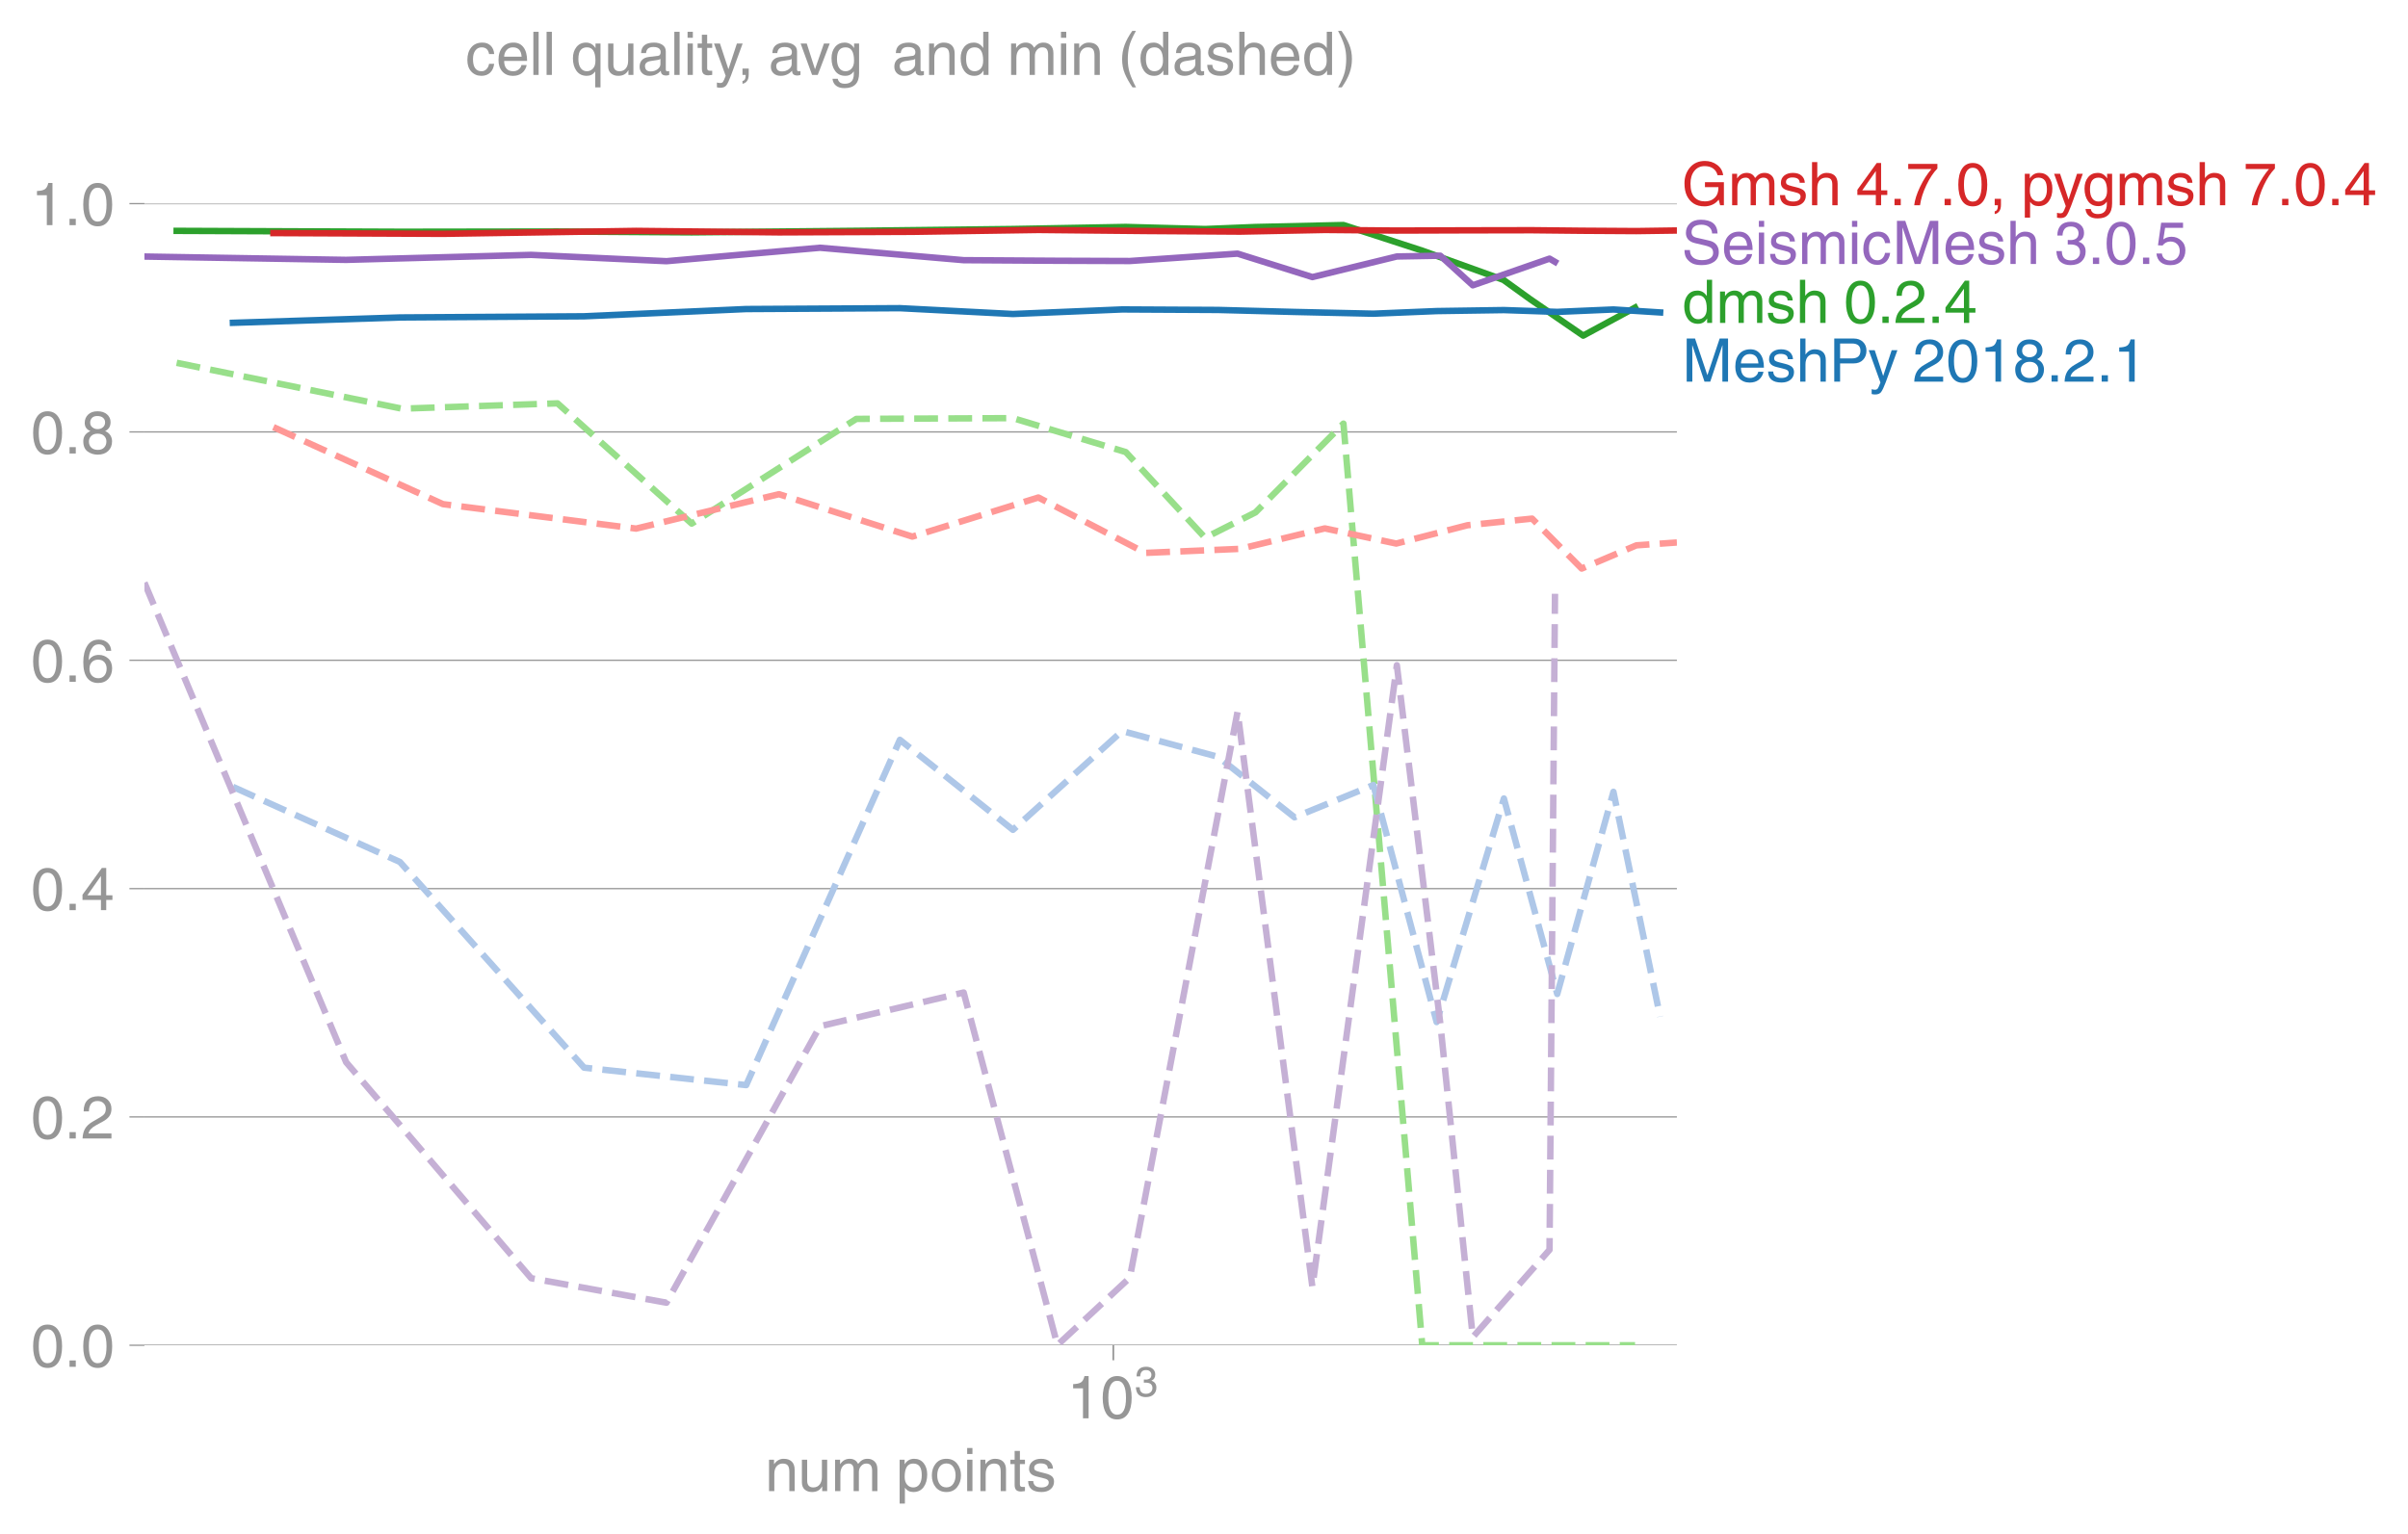 <?xml version="1.0" encoding="utf-8" standalone="no"?>
<!DOCTYPE svg PUBLIC "-//W3C//DTD SVG 1.1//EN"
  "http://www.w3.org/Graphics/SVG/1.1/DTD/svg11.dtd">
<!-- Created with matplotlib (https://matplotlib.org/) -->
<svg height="357.669pt" version="1.1" viewBox="0 0 561.156 357.669" width="561.156pt" xmlns="http://www.w3.org/2000/svg" xmlns:xlink="http://www.w3.org/1999/xlink">
 <defs>
  <style type="text/css">*{stroke-linecap:butt;stroke-linejoin:round;}</style>
 </defs>
 <g id="figure_1">
  <g id="patch_1">
   <path d="M 0 357.669 
L 561.156 357.669 
L 561.156 0 
L 0 0 
z
" style="fill:none;"/>
  </g>
  <g id="axes_1">
   <g id="patch_2">
    <path d="M 33.66 313.574 
L 390.78 313.574 
L 390.78 47.462 
L 33.66 47.462 
z
" style="fill:none;"/>
   </g>
   <g id="matplotlib.axis_1">
    <g id="xtick_1">
     <g id="line2d_1">
      <defs>
       <path d="M 0 0 
L 0 3.5 
" id="m889f71aabf" style="stroke:#969696;stroke-width:0.4;"/>
      </defs>
      <g>
       <use style="fill:#969696;stroke:#969696;stroke-width:0.4;" x="259.445" xlink:href="#m889f71aabf" y="313.574"/>
      </g>
     </g>
     <g id="text_1">
      <!-- $\mathdefault{10^{3}}$ -->
      <g style="fill:#969696;" transform="translate(248.665 330.623)scale(0.14 -0.14)">
       <defs>
        <path d="M 35.891 0 
L 26.516 0 
L 26.516 49.906 
L 10.109 49.906 
L 10.109 56.891 
Q 18.703 57.172 22.891 59.641 
Q 27.094 62.109 29 70.312 
L 35.891 70.312 
z
" id="HelveticaWorld-Regular-49"/>
        <path d="M 42.484 34.188 
Q 42.484 48.297 38.75 55.344 
Q 35.016 62.406 27.781 62.406 
Q 20.703 62.406 16.891 55.344 
Q 13.094 48.297 13.094 34.188 
Q 13.094 20.516 16.844 13.25 
Q 20.609 6 27.781 6 
Q 35.016 6 38.75 13 
Q 42.484 20.016 42.484 34.188 
z
M 51.906 34.188 
Q 51.906 16.891 45.656 7.484 
Q 39.406 -1.906 27.781 -1.906 
Q 15.719 -1.906 9.719 7.828 
Q 3.719 17.578 3.719 34.188 
Q 3.719 51.219 9.859 60.766 
Q 16.016 70.312 27.781 70.312 
Q 39.406 70.312 45.656 60.812 
Q 51.906 51.312 51.906 34.188 
z
" id="HelveticaWorld-Regular-48"/>
        <path d="M 22.406 39.984 
Q 24.609 39.797 27 39.797 
Q 33.203 39.797 36.781 42.656 
Q 40.375 45.516 40.375 51.312 
Q 40.375 56 37.031 59.203 
Q 33.688 62.406 27.391 62.406 
Q 20.406 62.406 17.156 58.297 
Q 13.922 54.203 13.719 47.312 
L 5.078 47.312 
Q 5.078 58.297 10.844 64.297 
Q 16.609 70.312 27.781 70.312 
Q 37.703 70.312 43.609 65.203 
Q 49.516 60.109 49.516 51.812 
Q 49.516 41.109 40.484 37.312 
L 40.484 37.109 
Q 52.203 33.109 52.203 20.703 
Q 52.203 10.797 45.609 4.438 
Q 39.016 -1.906 26.906 -1.906 
Q 17 -1.906 10.594 3.297 
Q 4.203 8.5 3.422 21.484 
L 12.5 21.484 
Q 12.703 13.375 16.5 9.688 
Q 20.312 6 27.484 6 
Q 34.422 6 38.625 9.859 
Q 42.828 13.719 42.828 19.578 
Q 42.828 25.984 38.812 29.25 
Q 34.812 32.516 26.422 32.516 
Q 24.422 32.516 22.406 32.422 
z
" id="HelveticaWorld-Regular-51"/>
       </defs>
       <use transform="translate(0 0.173)" xlink:href="#HelveticaWorld-Regular-49"/>
       <use transform="translate(55.615 0.173)" xlink:href="#HelveticaWorld-Regular-48"/>
       <use transform="translate(112.146 36.781)scale(0.7)" xlink:href="#HelveticaWorld-Regular-51"/>
      </g>
     </g>
    </g>
    <g id="xtick_2"/>
    <g id="xtick_3"/>
    <g id="xtick_4"/>
    <g id="xtick_5"/>
    <g id="xtick_6"/>
    <g id="xtick_7"/>
    <g id="xtick_8"/>
    <g id="xtick_9"/>
    <g id="xtick_10"/>
    <g id="text_2">
     <!-- num points -->
     <g style="fill:#969696;" transform="translate(178.293 347.571)scale(0.14 -0.14)">
      <defs>
       <path d="M 49.219 0 
L 40.375 0 
L 40.375 32.172 
Q 40.375 39.594 37.781 42.75 
Q 35.203 45.906 29.203 45.906 
Q 23.297 45.906 19.328 41.406 
Q 15.375 36.922 15.375 28.516 
L 15.375 0 
L 6.594 0 
L 6.594 52.297 
L 14.891 52.297 
L 14.891 44.922 
L 15.094 44.922 
Q 21.297 53.812 30.906 53.812 
Q 39.797 53.812 44.5 49.094 
Q 49.219 44.391 49.219 35.594 
z
" id="HelveticaWorld-Regular-110"/>
       <path d="M 6.109 52.297 
L 14.891 52.297 
L 14.891 17.578 
Q 14.891 11.812 17.5 8.953 
Q 20.125 6.109 25 6.109 
Q 31.781 6.109 35.594 10.906 
Q 39.406 15.719 39.406 23.484 
L 39.406 52.297 
L 48.188 52.297 
L 48.188 0 
L 39.891 0 
L 39.891 7.625 
L 39.703 7.812 
Q 34.719 -1.516 23.094 -1.516 
Q 15.578 -1.516 10.844 2.578 
Q 6.109 6.688 6.109 14.703 
z
" id="HelveticaWorld-Regular-117"/>
       <path d="M 6.594 52.297 
L 14.891 52.297 
L 14.891 44.922 
L 15.094 44.922 
Q 21 53.812 30.906 53.812 
Q 40.719 53.812 44.828 45.312 
Q 48.578 49.906 52.094 51.859 
Q 55.609 53.812 60.797 53.812 
Q 67.578 53.812 72.281 49.359 
Q 77 44.922 77 36.188 
L 77 0 
L 68.219 0 
L 68.219 33.797 
Q 68.219 39.891 65.922 42.891 
Q 63.625 45.906 58.5 45.906 
Q 53.328 45.906 49.75 41.703 
Q 46.188 37.5 46.188 31.891 
L 46.188 0 
L 37.406 0 
L 37.406 36.188 
Q 37.406 40.719 35.297 43.312 
Q 33.203 45.906 29.203 45.906 
Q 22.906 45.906 19.141 41.219 
Q 15.375 36.531 15.375 28.516 
L 15.375 0 
L 6.594 0 
z
" id="HelveticaWorld-Regular-109"/>
       <path id="HelveticaWorld-Regular-32"/>
       <path d="M 14.984 23.688 
Q 14.984 15.281 19.078 10.688 
Q 23.188 6.109 29.297 6.109 
Q 35.984 6.109 39.688 11.547 
Q 43.406 17 43.406 26.312 
Q 43.406 36.531 39.844 41.219 
Q 36.281 45.906 29.109 45.906 
Q 22.125 45.906 18.547 40.406 
Q 14.984 34.906 14.984 23.688 
z
M 6.594 52.297 
L 14.891 52.297 
L 14.891 44.922 
L 15.094 44.922 
Q 20.703 53.812 30.719 53.812 
Q 40.828 53.812 46.656 46.453 
Q 52.484 39.109 52.484 27.688 
Q 52.484 14.891 46.531 6.688 
Q 40.578 -1.516 29.5 -1.516 
Q 20.406 -1.516 15.578 5.516 
L 15.375 5.516 
L 15.375 -20.703 
L 6.594 -20.703 
z
" id="HelveticaWorld-Regular-112"/>
       <path d="M 12.703 26.219 
Q 12.703 17.484 16.656 11.844 
Q 20.609 6.203 27.875 6.203 
Q 35.406 6.203 39.312 12.109 
Q 43.219 18.016 43.219 26.219 
Q 43.219 34.516 39.312 40.297 
Q 35.406 46.094 27.875 46.094 
Q 20.906 46.094 16.797 40.641 
Q 12.703 35.203 12.703 26.219 
z
M 3.719 26.219 
Q 3.719 37.891 10.203 45.844 
Q 16.703 53.812 27.875 53.812 
Q 39.312 53.812 45.75 45.75 
Q 52.203 37.703 52.203 26.219 
Q 52.203 14.703 45.797 6.594 
Q 39.406 -1.516 27.875 -1.516 
Q 16.797 -1.516 10.25 6.344 
Q 3.719 14.203 3.719 26.219 
z
" id="HelveticaWorld-Regular-111"/>
       <path d="M 6.594 61.812 
L 6.594 71.781 
L 15.375 71.781 
L 15.375 61.812 
z
M 15.375 0 
L 6.594 0 
L 6.594 52.297 
L 15.375 52.297 
z
" id="HelveticaWorld-Regular-105"/>
       <path d="M 17.188 45.016 
L 17.188 10.984 
Q 17.188 8.984 18.281 7.938 
Q 19.391 6.891 22.219 6.891 
L 25.594 6.891 
L 25.594 0 
Q 20.797 -0.688 19 -0.688 
Q 13.484 -0.688 10.938 1.953 
Q 8.406 4.594 8.406 10.5 
L 8.406 45.016 
L 1.312 45.016 
L 1.312 52.297 
L 8.406 52.297 
L 8.406 66.891 
L 17.188 66.891 
L 17.188 52.297 
L 25.594 52.297 
L 25.594 45.016 
z
" id="HelveticaWorld-Regular-116"/>
       <path d="M 36.078 37.406 
Q 35.891 42.094 32.734 44.141 
Q 29.594 46.188 23.688 46.188 
Q 19.391 46.188 16.328 44.281 
Q 13.281 42.391 13.281 38.812 
Q 13.281 35.984 15.078 34.641 
Q 16.891 33.297 22.906 31.781 
L 31.594 29.594 
Q 39.5 27.594 42.891 24.484 
Q 46.297 21.391 46.297 15.828 
Q 46.297 8.109 40.656 3.297 
Q 35.016 -1.516 25.594 -1.516 
Q 14.594 -1.516 8.953 3.047 
Q 3.328 7.625 3.219 16.797 
L 11.719 16.797 
Q 11.922 11.375 15.312 8.734 
Q 18.703 6.109 25.484 6.109 
Q 31 6.109 34.25 8.297 
Q 37.5 10.5 37.5 14.406 
Q 37.5 17.188 35.391 18.844 
Q 33.297 20.516 27.094 21.922 
L 16.891 24.422 
Q 10.688 25.984 7.734 29.078 
Q 4.781 32.172 4.781 37.109 
Q 4.781 44.828 10.297 49.312 
Q 15.828 53.812 24.703 53.812 
Q 34.188 53.812 39.234 49.188 
Q 44.281 44.578 44.578 37.406 
z
" id="HelveticaWorld-Regular-115"/>
      </defs>
      <use xlink:href="#HelveticaWorld-Regular-110"/>
      <use x="55.176" xlink:href="#HelveticaWorld-Regular-117"/>
      <use x="109.961" xlink:href="#HelveticaWorld-Regular-109"/>
      <use x="192.969" xlink:href="#HelveticaWorld-Regular-32"/>
      <use x="217.383" xlink:href="#HelveticaWorld-Regular-112"/>
      <use x="273.877" xlink:href="#HelveticaWorld-Regular-111"/>
      <use x="329.785" xlink:href="#HelveticaWorld-Regular-105"/>
      <use x="351.807" xlink:href="#HelveticaWorld-Regular-110"/>
      <use x="406.982" xlink:href="#HelveticaWorld-Regular-116"/>
      <use x="434.668" xlink:href="#HelveticaWorld-Regular-115"/>
     </g>
    </g>
   </g>
   <g id="matplotlib.axis_2">
    <g id="ytick_1">
     <g id="line2d_2">
      <path clip-path="url(#p61734478bb)" d="M 33.66 313.574 
L 390.78 313.574 
" style="fill:none;stroke:#969696;stroke-linecap:square;stroke-width:0.3;"/>
     </g>
     <g id="line2d_3">
      <defs>
       <path d="M 0 0 
L -3.5 0 
" id="m010930cc94" style="stroke:#969696;stroke-width:0.3;"/>
      </defs>
      <g>
       <use style="fill:#969696;stroke:#969696;stroke-width:0.3;" x="33.66" xlink:href="#m010930cc94" y="313.574"/>
      </g>
     </g>
     <g id="text_3">
      <!-- 0.0 -->
      <g style="fill:#969696;" transform="translate(7.2 318.598)scale(0.14 -0.14)">
       <defs>
        <path d="M 19.094 0 
L 8.688 0 
L 8.688 10.594 
L 19.094 10.594 
z
" id="HelveticaWorld-Regular-46"/>
       </defs>
       <use xlink:href="#HelveticaWorld-Regular-48"/>
       <use x="55.615" xlink:href="#HelveticaWorld-Regular-46"/>
       <use x="83.398" xlink:href="#HelveticaWorld-Regular-48"/>
      </g>
     </g>
    </g>
    <g id="ytick_2">
     <g id="line2d_4">
      <path clip-path="url(#p61734478bb)" d="M 33.66 260.351 
L 390.78 260.351 
" style="fill:none;stroke:#969696;stroke-linecap:square;stroke-width:0.3;"/>
     </g>
     <g id="line2d_5">
      <g>
       <use style="fill:#969696;stroke:#969696;stroke-width:0.3;" x="33.66" xlink:href="#m010930cc94" y="260.351"/>
      </g>
     </g>
     <g id="text_4">
      <!-- 0.2 -->
      <g style="fill:#969696;" transform="translate(7.2 265.376)scale(0.14 -0.14)">
       <defs>
        <path d="M 4.391 45.125 
Q 4.391 57.516 10.781 63.906 
Q 17.188 70.312 28.719 70.312 
Q 38.375 70.312 44.531 64.453 
Q 50.688 58.594 50.688 49.312 
Q 50.688 42.094 47.141 37.125 
Q 43.609 32.172 36.719 28.422 
L 24.609 21.781 
Q 13.922 15.922 12.5 8.297 
L 50.688 8.297 
L 50.688 0 
L 2.594 0 
Q 2.984 9.906 6.891 16.5 
Q 10.797 23.094 19.094 27.875 
L 31.688 35.203 
Q 36.719 38.094 39.016 41.188 
Q 41.312 44.281 41.312 49.703 
Q 41.312 55.078 37.547 58.734 
Q 33.797 62.406 27.391 62.406 
Q 20.312 62.406 16.797 57.734 
Q 13.281 53.078 13.188 45.125 
z
" id="HelveticaWorld-Regular-50"/>
       </defs>
       <use xlink:href="#HelveticaWorld-Regular-48"/>
       <use x="55.615" xlink:href="#HelveticaWorld-Regular-46"/>
       <use x="83.398" xlink:href="#HelveticaWorld-Regular-50"/>
      </g>
     </g>
    </g>
    <g id="ytick_3">
     <g id="line2d_6">
      <path clip-path="url(#p61734478bb)" d="M 33.66 207.129 
L 390.78 207.129 
" style="fill:none;stroke:#969696;stroke-linecap:square;stroke-width:0.3;"/>
     </g>
     <g id="line2d_7">
      <g>
       <use style="fill:#969696;stroke:#969696;stroke-width:0.3;" x="33.66" xlink:href="#m010930cc94" y="207.129"/>
      </g>
     </g>
     <g id="text_5">
      <!-- 0.4 -->
      <g style="fill:#969696;" transform="translate(7.2 212.153)scale(0.14 -0.14)">
       <defs>
        <path d="M 10.594 24.703 
L 33.203 24.703 
L 33.203 56.594 
L 33.016 56.594 
z
M 42 17.094 
L 42 0 
L 33.203 0 
L 33.203 17.094 
L 2.484 17.094 
L 2.484 25.688 
L 34.719 70.312 
L 42 70.312 
L 42 24.703 
L 52.297 24.703 
L 52.297 17.094 
z
" id="HelveticaWorld-Regular-52"/>
       </defs>
       <use xlink:href="#HelveticaWorld-Regular-48"/>
       <use x="55.615" xlink:href="#HelveticaWorld-Regular-46"/>
       <use x="83.398" xlink:href="#HelveticaWorld-Regular-52"/>
      </g>
     </g>
    </g>
    <g id="ytick_4">
     <g id="line2d_8">
      <path clip-path="url(#p61734478bb)" d="M 33.66 153.906 
L 390.78 153.906 
" style="fill:none;stroke:#969696;stroke-linecap:square;stroke-width:0.3;"/>
     </g>
     <g id="line2d_9">
      <g>
       <use style="fill:#969696;stroke:#969696;stroke-width:0.3;" x="33.66" xlink:href="#m010930cc94" y="153.906"/>
      </g>
     </g>
     <g id="text_6">
      <!-- 0.6 -->
      <g style="fill:#969696;" transform="translate(7.2 158.931)scale(0.14 -0.14)">
       <defs>
        <path d="M 14.109 21.578 
Q 14.109 14.703 18.203 10.344 
Q 22.312 6 28.906 6 
Q 35.203 6 38.938 10.438 
Q 42.672 14.891 42.672 22.125 
Q 42.672 28.422 38.984 32.672 
Q 35.297 36.922 28.516 36.922 
Q 21.922 36.922 18.016 32.766 
Q 14.109 28.609 14.109 21.578 
z
M 41.703 51.609 
Q 40.719 56.984 37.719 59.688 
Q 34.719 62.406 29.594 62.406 
Q 21.484 62.406 17.234 54.484 
Q 12.984 46.578 12.891 36.375 
L 13.094 36.188 
Q 18.703 44.828 29.781 44.828 
Q 38.625 44.828 45.219 38.969 
Q 51.812 33.109 51.812 22.516 
Q 51.812 12.016 45.562 5.047 
Q 39.312 -1.906 28.719 -1.906 
Q 16.5 -1.906 10.156 6.781 
Q 3.812 15.484 3.812 32.719 
Q 3.812 49.312 10.297 59.812 
Q 16.797 70.312 29.781 70.312 
Q 38.188 70.312 44 65.297 
Q 49.812 60.297 50.297 51.609 
z
" id="HelveticaWorld-Regular-54"/>
       </defs>
       <use xlink:href="#HelveticaWorld-Regular-48"/>
       <use x="55.615" xlink:href="#HelveticaWorld-Regular-46"/>
       <use x="83.398" xlink:href="#HelveticaWorld-Regular-54"/>
      </g>
     </g>
    </g>
    <g id="ytick_5">
     <g id="line2d_10">
      <path clip-path="url(#p61734478bb)" d="M 33.66 100.684 
L 390.78 100.684 
" style="fill:none;stroke:#969696;stroke-linecap:square;stroke-width:0.3;"/>
     </g>
     <g id="line2d_11">
      <g>
       <use style="fill:#969696;stroke:#969696;stroke-width:0.3;" x="33.66" xlink:href="#m010930cc94" y="100.684"/>
      </g>
     </g>
     <g id="text_7">
      <!-- 0.8 -->
      <g style="fill:#969696;" transform="translate(7.2 105.709)scale(0.14 -0.14)">
       <defs>
        <path d="M 27.594 40.578 
Q 33.016 40.578 36.547 43.672 
Q 40.094 46.781 40.094 51.906 
Q 40.094 56.5 36.688 59.453 
Q 33.297 62.406 27 62.406 
Q 21.391 62.406 18.328 59.297 
Q 15.281 56.203 15.281 51.422 
Q 15.281 46.297 19.094 43.438 
Q 22.906 40.578 27.594 40.578 
z
M 27.688 33.016 
Q 20.906 33.016 17.047 29.25 
Q 13.188 25.484 13.188 20.016 
Q 13.188 13.719 17.094 9.859 
Q 21 6 28.219 6 
Q 34.625 6 38.453 9.859 
Q 42.281 13.719 42.281 20.125 
Q 42.281 25.594 38.453 29.297 
Q 34.625 33.016 27.688 33.016 
z
M 49.219 52.203 
Q 49.219 41.609 40.188 37.406 
Q 46.391 34.625 49.047 30.047 
Q 51.703 25.484 51.703 20.312 
Q 51.703 10.297 45.25 4.188 
Q 38.812 -1.906 27.875 -1.906 
Q 18.312 -1.906 11.062 3.344 
Q 3.812 8.594 3.812 20.406 
Q 3.812 32.328 15.719 37.312 
Q 6.203 41.109 6.203 50.984 
Q 6.203 59.281 11.844 64.797 
Q 17.484 70.312 27.484 70.312 
Q 37.5 70.312 43.359 65.109 
Q 49.219 59.906 49.219 52.203 
z
" id="HelveticaWorld-Regular-56"/>
       </defs>
       <use xlink:href="#HelveticaWorld-Regular-48"/>
       <use x="55.615" xlink:href="#HelveticaWorld-Regular-46"/>
       <use x="83.398" xlink:href="#HelveticaWorld-Regular-56"/>
      </g>
     </g>
    </g>
    <g id="ytick_6">
     <g id="line2d_12">
      <path clip-path="url(#p61734478bb)" d="M 33.66 47.462 
L 390.78 47.462 
" style="fill:none;stroke:#969696;stroke-linecap:square;stroke-width:0.3;"/>
     </g>
     <g id="line2d_13">
      <g>
       <use style="fill:#969696;stroke:#969696;stroke-width:0.3;" x="33.66" xlink:href="#m010930cc94" y="47.462"/>
      </g>
     </g>
     <g id="text_8">
      <!-- 1.0 -->
      <g style="fill:#969696;" transform="translate(7.2 52.486)scale(0.14 -0.14)">
       <use xlink:href="#HelveticaWorld-Regular-49"/>
       <use x="55.615" xlink:href="#HelveticaWorld-Regular-46"/>
       <use x="83.398" xlink:href="#HelveticaWorld-Regular-48"/>
      </g>
     </g>
    </g>
   </g>
   <g id="line2d_14">
    <path clip-path="url(#p61734478bb)" d="M 41.169 53.811 
L 93.664 54.022 
L 129.929 53.968 
L 161.19 54.163 
L 199.56 53.799 
L 236.054 53.383 
L 262.347 52.9 
L 280.834 53.388 
L 292.581 52.916 
L 313.073 52.456 
L 331.438 58.429 
L 350.35 65.236 
L 356.536 69.702 
L 368.946 78.232 
L 381.031 71.7 
" style="fill:none;stroke:#2ca02c;stroke-linecap:square;stroke-width:1.5;"/>
   </g>
   <g id="line2d_15">
    <path clip-path="url(#p61734478bb)" d="M 41.169 84.571 
L 93.664 95.261 
L 129.929 94.019 
L 161.19 122.046 
L 199.56 97.642 
L 236.054 97.464 
L 262.347 105.369 
L 280.834 125.35 
L 292.581 119.433 
L 313.073 98.742 
L 331.438 313.57 
L 350.35 313.571 
L 356.536 313.573 
L 368.946 313.573 
L 381.031 313.57 
" style="fill:none;stroke:#98df8a;stroke-dasharray:5.55,2.4;stroke-dashoffset:0;stroke-width:1.5;"/>
   </g>
   <g id="line2d_16">
    <path clip-path="url(#p61734478bb)" d="M 54.28 75.245 
L 93.189 73.998 
L 136.117 73.726 
L 173.891 72.037 
L 209.707 71.835 
L 236.054 73.194 
L 261.508 72.127 
L 283.878 72.246 
L 301.662 72.712 
L 320.054 73.122 
L 334.789 72.511 
L 350.466 72.277 
L 362.898 72.7 
L 375.99 72.138 
L 386.869 72.828 
" style="fill:none;stroke:#1f77b4;stroke-linecap:square;stroke-width:1.5;"/>
   </g>
   <g id="line2d_17">
    <path clip-path="url(#p61734478bb)" d="M 54.28 183.411 
L 93.189 200.915 
L 136.117 248.867 
L 173.891 252.933 
L 209.707 172.448 
L 236.054 193.431 
L 261.508 170.401 
L 283.878 176.414 
L 301.662 190.51 
L 320.054 182.993 
L 334.789 238.239 
L 350.466 186.123 
L 362.898 231.691 
L 375.99 184.57 
L 386.869 236.973 
" style="fill:none;stroke:#aec7e8;stroke-dasharray:5.55,2.4;stroke-dashoffset:0;stroke-width:1.5;"/>
   </g>
   <g id="line2d_18">
    <path clip-path="url(#p61734478bb)" d="M 63.722 54.33 
L 103.239 54.503 
L 148.236 53.819 
L 181.526 54.165 
L 212.612 54.036 
L 241.981 53.6 
L 266.921 53.845 
L 288.981 53.988 
L 308.734 53.598 
L 325.38 53.744 
L 341.978 53.691 
L 357.033 53.664 
L 368.595 53.784 
L 381.348 53.863 
L 390.78 53.73 
" style="fill:none;stroke:#d62728;stroke-linecap:square;stroke-width:1.5;"/>
   </g>
   <g id="line2d_19">
    <path clip-path="url(#p61734478bb)" d="M 63.722 99.56 
L 103.239 117.513 
L 148.236 123.213 
L 181.526 115.193 
L 212.612 125.08 
L 241.981 115.965 
L 266.921 128.877 
L 288.981 127.936 
L 308.734 123.168 
L 325.38 126.701 
L 341.978 122.431 
L 357.033 120.887 
L 368.595 132.532 
L 381.348 127.116 
L 390.78 126.451 
" style="fill:none;stroke:#ff9896;stroke-dasharray:5.55,2.4;stroke-dashoffset:0;stroke-width:1.5;"/>
   </g>
   <g id="line2d_20">
    <path clip-path="url(#p61734478bb)" d="M 33.66 59.799 
L 80.666 60.574 
L 123.782 59.408 
L 155.315 60.88 
L 191.089 57.752 
L 224.568 60.644 
L 246.417 60.782 
L 263.299 60.84 
L 288.403 59.121 
L 305.837 64.586 
L 325.522 59.784 
L 335.646 59.603 
L 343.218 66.502 
L 361.099 60.287 
L 362.372 61.035 
" style="fill:none;stroke:#9467bd;stroke-linecap:square;stroke-width:1.5;"/>
   </g>
   <g id="line2d_21">
    <path clip-path="url(#p61734478bb)" d="M 33.66 135.805 
L 80.666 247.605 
L 123.782 297.948 
L 155.315 303.652 
L 191.089 239.207 
L 224.568 231.348 
L 246.417 313.53 
L 263.299 297.815 
L 288.403 165.881 
L 305.837 299.987 
L 325.522 155.061 
L 335.646 238.59 
L 343.218 311.676 
L 361.099 291.325 
L 362.372 138.407 
" style="fill:none;stroke:#c5b0d5;stroke-dasharray:5.55,2.4;stroke-dashoffset:0;stroke-width:1.5;"/>
   </g>
   <g id="text_9">
    <!-- dmsh 0.2.4 -->
    <g style="fill:#2ca02c;" transform="translate(391.932 75.267)scale(0.14 -0.14)">
     <defs>
      <path d="M 13.094 26.312 
Q 13.094 16.609 16.938 11.359 
Q 20.797 6.109 27.203 6.109 
Q 33.297 6.109 37.391 10.594 
Q 41.5 15.094 41.5 23.688 
Q 41.5 34.719 38 40.312 
Q 34.516 45.906 27.391 45.906 
Q 20.609 45.906 16.844 41.453 
Q 13.094 37.016 13.094 26.312 
z
M 50.391 0 
L 42.094 0 
L 42.094 7.172 
L 41.891 7.172 
Q 36.922 -1.516 26.812 -1.516 
Q 15.922 -1.516 9.953 6.781 
Q 4 15.094 4 27.688 
Q 4 39.312 9.906 46.562 
Q 15.828 53.812 25.781 53.812 
Q 35.594 53.812 41.406 44.922 
L 41.609 45.516 
L 41.609 71.781 
L 50.391 71.781 
z
" id="HelveticaWorld-Regular-100"/>
      <path d="M 49.219 0 
L 40.375 0 
L 40.375 34.188 
Q 40.375 40.484 37.938 43.188 
Q 35.5 45.906 29.984 45.906 
Q 23.188 45.906 19.281 41.5 
Q 15.375 37.109 15.375 28.516 
L 15.375 0 
L 6.594 0 
L 6.594 71.781 
L 15.375 71.781 
L 15.375 45.312 
L 15.578 45.312 
Q 21.578 53.812 30.906 53.812 
Q 39.5 53.812 44.359 49.312 
Q 49.219 44.828 49.219 35.594 
z
" id="HelveticaWorld-Regular-104"/>
     </defs>
     <use xlink:href="#HelveticaWorld-Regular-100"/>
     <use x="56.982" xlink:href="#HelveticaWorld-Regular-109"/>
     <use x="139.99" xlink:href="#HelveticaWorld-Regular-115"/>
     <use x="189.99" xlink:href="#HelveticaWorld-Regular-104"/>
     <use x="245.166" xlink:href="#HelveticaWorld-Regular-32"/>
     <use x="269.58" xlink:href="#HelveticaWorld-Regular-48"/>
     <use x="325.195" xlink:href="#HelveticaWorld-Regular-46"/>
     <use x="352.979" xlink:href="#HelveticaWorld-Regular-50"/>
     <use x="408.594" xlink:href="#HelveticaWorld-Regular-46"/>
     <use x="436.377" xlink:href="#HelveticaWorld-Regular-52"/>
    </g>
   </g>
   <g id="text_10">
    <!-- MeshPy 2018.2.1 -->
    <g style="fill:#1f77b4;" transform="translate(391.932 88.956)scale(0.14 -0.14)">
     <defs>
      <path d="M 67.484 0 
L 67.484 42.391 
Q 67.484 43.219 67.578 50.516 
Q 67.672 57.812 67.672 60.297 
L 67.391 60.297 
L 47.312 0 
L 37.703 0 
L 17.578 60.203 
L 17.281 60.203 
Q 17.281 56.594 17.375 49.906 
Q 17.484 43.219 17.484 42.391 
L 17.484 0 
L 8.109 0 
L 8.109 71.781 
L 21.969 71.781 
L 42.391 11.078 
L 42.672 11.078 
L 62.984 71.781 
L 76.906 71.781 
L 76.906 0 
z
" id="HelveticaWorld-Regular-77"/>
      <path d="M 42.484 30.328 
Q 41.797 38.812 37.984 42.359 
Q 34.188 45.906 27.875 45.906 
Q 21.484 45.906 17.547 41.406 
Q 13.625 36.922 13.375 30.328 
z
M 50.875 16.406 
Q 49.422 8.297 42.922 2.984 
Q 37.203 -1.516 27.875 -1.609 
Q 16.891 -1.516 10.438 5.594 
Q 4 12.703 4 24.703 
Q 4 38.484 10.641 46.141 
Q 17.281 53.812 29.109 53.812 
Q 39.703 53.812 45.656 45.891 
Q 51.609 37.984 51.609 23.297 
L 13.375 23.297 
Q 13.375 15.094 17.188 10.594 
Q 21 6.109 28.609 6.109 
Q 33.984 6.109 37.844 9.344 
Q 41.703 12.594 42.094 16.406 
z
" id="HelveticaWorld-Regular-101"/>
      <path d="M 17.828 38.625 
L 37.109 38.625 
Q 44.391 38.625 48.047 41.812 
Q 51.703 45.016 51.703 51.516 
Q 51.703 57.328 48.188 60.406 
Q 44.672 63.484 37.5 63.484 
L 17.828 63.484 
z
M 17.828 0 
L 8.109 0 
L 8.109 71.781 
L 40.375 71.781 
Q 50 71.781 55.859 66.188 
Q 61.719 60.594 61.719 51.609 
Q 61.719 42.281 56.047 36.297 
Q 50.391 30.328 40.375 30.328 
L 17.828 30.328 
z
" id="HelveticaWorld-Regular-80"/>
      <path d="M 39.016 52.297 
L 48.578 52.297 
L 29.891 0.984 
Q 29.391 -0.391 28.906 -1.609 
Q 24.656 -12.938 21.578 -17.156 
Q 18.5 -21.391 11.625 -21.391 
Q 8.016 -21.391 5.719 -20.609 
L 5.719 -12.594 
Q 8.203 -13.484 11.188 -13.484 
Q 14.406 -13.484 15.891 -11.453 
Q 17.391 -9.422 20.312 -1.516 
L 0.875 52.297 
L 10.797 52.297 
L 24.812 9.719 
L 25 9.719 
z
" id="HelveticaWorld-Regular-121"/>
     </defs>
     <use xlink:href="#HelveticaWorld-Regular-77"/>
     <use x="85.01" xlink:href="#HelveticaWorld-Regular-101"/>
     <use x="140.43" xlink:href="#HelveticaWorld-Regular-115"/>
     <use x="190.43" xlink:href="#HelveticaWorld-Regular-104"/>
     <use x="245.605" xlink:href="#HelveticaWorld-Regular-80"/>
     <use x="310.254" xlink:href="#HelveticaWorld-Regular-121"/>
     <use x="359.863" xlink:href="#HelveticaWorld-Regular-32"/>
     <use x="384.277" xlink:href="#HelveticaWorld-Regular-50"/>
     <use x="439.893" xlink:href="#HelveticaWorld-Regular-48"/>
     <use x="495.508" xlink:href="#HelveticaWorld-Regular-49"/>
     <use x="551.123" xlink:href="#HelveticaWorld-Regular-56"/>
     <use x="606.738" xlink:href="#HelveticaWorld-Regular-46"/>
     <use x="634.521" xlink:href="#HelveticaWorld-Regular-50"/>
     <use x="690.137" xlink:href="#HelveticaWorld-Regular-46"/>
     <use x="717.92" xlink:href="#HelveticaWorld-Regular-49"/>
    </g>
   </g>
   <g id="text_11">
    <!-- Gmsh 4.7.0, pygmsh 7.0.4 -->
    <g style="fill:#d62728;" transform="translate(391.932 47.834)scale(0.14 -0.14)">
     <defs>
      <path d="M 38.484 38.375 
L 70.016 38.375 
L 70.016 0 
L 63.719 0 
L 61.375 9.281 
Q 56.781 3.422 50.578 0.75 
Q 44.391 -1.906 37.703 -1.906 
Q 26.906 -1.906 19.656 2.797 
Q 12.406 7.516 8.391 15.812 
Q 4.391 24.125 4.391 36.531 
Q 4.391 52 13.594 62.844 
Q 22.797 73.688 38.375 73.688 
Q 50 73.688 58.688 67.188 
Q 67.391 60.688 68.797 50 
L 59.422 50 
Q 57.719 57.078 52.203 61.078 
Q 46.688 65.094 37.891 65.094 
Q 27.297 65.094 20.844 57.109 
Q 14.406 49.125 14.406 35.984 
Q 14.406 20.703 20.797 13.547 
Q 27.203 6.391 38.281 6.391 
Q 45.516 6.391 50.516 9.25 
Q 55.516 12.109 58.203 17.016 
Q 60.891 21.922 60.891 30.078 
L 38.484 30.078 
z
" id="HelveticaWorld-Regular-71"/>
      <path d="M 3.719 68.797 
L 52.297 68.797 
L 52.297 61.078 
Q 42.281 50.875 33.984 33.484 
Q 25.688 16.109 23.391 0 
L 13.719 0 
Q 15.188 13.281 23.438 30.531 
Q 31.688 47.797 42.391 60.203 
L 3.719 60.203 
z
" id="HelveticaWorld-Regular-55"/>
      <path d="M 8.688 10.594 
L 19.094 10.594 
L 19.094 0.781 
Q 19.094 -6.641 16.016 -10.391 
Q 12.938 -14.156 8.688 -14.703 
L 8.688 -10.109 
Q 14.016 -9.422 14.016 0 
L 8.688 0 
z
" id="HelveticaWorld-Regular-44"/>
      <path d="M 12.984 26.312 
Q 12.984 16.703 16.797 11.406 
Q 20.609 6.109 27.094 6.109 
Q 33.406 6.109 37.406 10.688 
Q 41.406 15.281 41.406 23.688 
Q 41.406 34.719 37.906 40.312 
Q 34.422 45.906 27.297 45.906 
Q 20.125 45.906 16.547 41.141 
Q 12.984 36.375 12.984 26.312 
z
M 49.812 2.984 
Q 49.812 -9.625 43.75 -15.812 
Q 37.703 -22.016 25.484 -22.016 
Q 16.703 -22.016 11.5 -17.969 
Q 6.297 -13.922 5.516 -6.391 
L 14.312 -6.391 
Q 14.984 -10.203 17.844 -12.453 
Q 20.703 -14.703 26.125 -14.703 
Q 33.5 -14.703 37.25 -10.734 
Q 41.016 -6.781 41.016 2.094 
L 41.016 5.812 
L 40.828 5.812 
Q 35.891 -1.516 26.906 -1.516 
Q 15.719 -1.516 9.812 6.734 
Q 3.906 14.984 3.906 27.688 
Q 3.906 39.312 9.859 46.562 
Q 15.828 53.812 25.688 53.812 
Q 35.594 53.812 41.312 44.922 
L 41.5 44.922 
L 41.5 52.297 
L 49.812 52.297 
z
" id="HelveticaWorld-Regular-103"/>
     </defs>
     <use xlink:href="#HelveticaWorld-Regular-71"/>
     <use x="77.1" xlink:href="#HelveticaWorld-Regular-109"/>
     <use x="160.107" xlink:href="#HelveticaWorld-Regular-115"/>
     <use x="210.107" xlink:href="#HelveticaWorld-Regular-104"/>
     <use x="265.283" xlink:href="#HelveticaWorld-Regular-32"/>
     <use x="289.697" xlink:href="#HelveticaWorld-Regular-52"/>
     <use x="345.312" xlink:href="#HelveticaWorld-Regular-46"/>
     <use x="373.096" xlink:href="#HelveticaWorld-Regular-55"/>
     <use x="428.711" xlink:href="#HelveticaWorld-Regular-46"/>
     <use x="456.494" xlink:href="#HelveticaWorld-Regular-48"/>
     <use x="512.109" xlink:href="#HelveticaWorld-Regular-44"/>
     <use x="539.893" xlink:href="#HelveticaWorld-Regular-32"/>
     <use x="564.307" xlink:href="#HelveticaWorld-Regular-112"/>
     <use x="618.801" xlink:href="#HelveticaWorld-Regular-121"/>
     <use x="666.41" xlink:href="#HelveticaWorld-Regular-103"/>
     <use x="722.318" xlink:href="#HelveticaWorld-Regular-109"/>
     <use x="805.326" xlink:href="#HelveticaWorld-Regular-115"/>
     <use x="855.326" xlink:href="#HelveticaWorld-Regular-104"/>
     <use x="910.502" xlink:href="#HelveticaWorld-Regular-32"/>
     <use x="934.916" xlink:href="#HelveticaWorld-Regular-55"/>
     <use x="990.531" xlink:href="#HelveticaWorld-Regular-46"/>
     <use x="1018.314" xlink:href="#HelveticaWorld-Regular-48"/>
     <use x="1073.93" xlink:href="#HelveticaWorld-Regular-46"/>
     <use x="1101.713" xlink:href="#HelveticaWorld-Regular-52"/>
    </g>
   </g>
   <g id="text_12">
    <!-- SeismicMesh 3.0.5 -->
    <g style="fill:#9467bd;" transform="translate(391.932 61.53)scale(0.14 -0.14)">
     <defs>
      <path d="M 50.391 50.781 
Q 50.094 57.625 45.281 61.5 
Q 40.484 65.375 32.625 65.375 
Q 24.703 65.375 20.453 62.125 
Q 16.219 58.891 16.219 52.781 
Q 16.219 49.516 18.062 47.172 
Q 19.922 44.828 24.703 43.703 
L 45.219 39.016 
Q 53.516 37.203 57.516 32.141 
Q 61.531 27.094 61.531 19.828 
Q 61.531 9.188 53.719 3.641 
Q 45.906 -1.906 33.406 -1.906 
Q 23.875 -1.906 18.375 0.531 
Q 12.891 2.984 8.641 8.297 
Q 4.391 13.625 4.391 23.188 
L 13.484 23.188 
Q 13.484 15.188 18.797 10.781 
Q 24.125 6.391 33.297 6.391 
Q 42.188 6.391 47.141 9.547 
Q 52.094 12.703 52.094 18.5 
Q 52.094 23.781 49.141 26.391 
Q 46.188 29 37.594 31 
L 22.125 34.625 
Q 14.406 36.375 10.594 40.75 
Q 6.781 45.125 6.781 51.516 
Q 6.781 61.188 13.297 67.438 
Q 19.828 73.688 31.5 73.688 
Q 44.672 73.688 51.828 68.188 
Q 58.984 62.703 59.516 50.781 
z
" id="HelveticaWorld-Regular-83"/>
      <path d="M 39.594 34.719 
Q 37.703 45.906 27.203 45.906 
Q 20.703 45.906 16.75 40.703 
Q 12.797 35.5 12.797 26.219 
Q 12.797 16.109 16.453 11.109 
Q 20.125 6.109 27.094 6.109 
Q 31.781 6.109 35.203 9.547 
Q 38.625 12.984 39.594 18.5 
L 48.094 18.5 
Q 46.781 8.797 41.234 3.641 
Q 35.688 -1.516 26.906 -1.516 
Q 16.609 -1.516 10.016 5.531 
Q 3.422 12.594 3.422 24.703 
Q 3.422 37.984 10.016 45.891 
Q 16.609 53.812 28.516 53.812 
Q 37.203 53.812 42.359 48.609 
Q 47.516 43.406 48.094 34.719 
z
" id="HelveticaWorld-Regular-99"/>
      <path d="M 14.703 40.922 
Q 20.516 45.312 28.328 45.312 
Q 37.797 45.312 44.609 39.016 
Q 51.422 32.719 51.422 22.797 
Q 51.422 12.016 44.844 5 
Q 38.281 -2 26.422 -2 
Q 16.109 -2 10.156 3.047 
Q 4.203 8.109 3.219 17.391 
L 12.312 17.391 
Q 12.984 11.719 16.75 8.719 
Q 20.516 5.719 27.203 5.719 
Q 33.688 5.719 37.844 10.203 
Q 42 14.703 42 21.688 
Q 42 28.812 37.641 33.109 
Q 33.297 37.406 26.422 37.406 
Q 18.609 37.406 13.375 30.719 
L 5.812 31.109 
L 11.078 68.703 
L 47.516 68.703 
L 47.516 60.203 
L 17.672 60.203 
z
" id="HelveticaWorld-Regular-53"/>
     </defs>
     <use xlink:href="#HelveticaWorld-Regular-83"/>
     <use x="66.211" xlink:href="#HelveticaWorld-Regular-101"/>
     <use x="121.631" xlink:href="#HelveticaWorld-Regular-105"/>
     <use x="143.652" xlink:href="#HelveticaWorld-Regular-115"/>
     <use x="193.652" xlink:href="#HelveticaWorld-Regular-109"/>
     <use x="276.66" xlink:href="#HelveticaWorld-Regular-105"/>
     <use x="298.682" xlink:href="#HelveticaWorld-Regular-99"/>
     <use x="349.951" xlink:href="#HelveticaWorld-Regular-77"/>
     <use x="434.961" xlink:href="#HelveticaWorld-Regular-101"/>
     <use x="490.381" xlink:href="#HelveticaWorld-Regular-115"/>
     <use x="540.381" xlink:href="#HelveticaWorld-Regular-104"/>
     <use x="595.557" xlink:href="#HelveticaWorld-Regular-32"/>
     <use x="619.971" xlink:href="#HelveticaWorld-Regular-51"/>
     <use x="675.586" xlink:href="#HelveticaWorld-Regular-46"/>
     <use x="703.369" xlink:href="#HelveticaWorld-Regular-48"/>
     <use x="758.984" xlink:href="#HelveticaWorld-Regular-46"/>
     <use x="786.768" xlink:href="#HelveticaWorld-Regular-53"/>
    </g>
   </g>
   <g id="text_13">
    <!-- cell quality, avg  and min (dashed) -->
    <g style="fill:#969696;" transform="translate(108.433 17.462)scale(0.14 -0.14)">
     <defs>
      <path d="M 15.375 0 
L 6.594 0 
L 6.594 71.781 
L 15.375 71.781 
z
" id="HelveticaWorld-Regular-108"/>
      <path d="M 41.5 23.688 
Q 41.5 34.812 38 40.359 
Q 34.516 45.906 27.391 45.906 
Q 20.516 45.906 16.797 41.406 
Q 13.094 36.922 13.094 26.312 
Q 13.094 16.891 16.844 11.5 
Q 20.609 6.109 27.203 6.109 
Q 33.016 6.109 37.25 10.5 
Q 41.5 14.891 41.5 23.688 
z
M 49.906 -20.703 
L 41.109 -20.703 
L 41.109 5.516 
L 40.922 5.516 
Q 35.891 -1.516 27 -1.516 
Q 16.016 -1.516 10 6.641 
Q 4 14.797 4 27.688 
Q 4 39.109 9.906 46.453 
Q 15.828 53.812 25.781 53.812 
Q 35.688 53.812 41.406 44.922 
L 41.609 44.922 
L 41.609 52.297 
L 49.906 52.297 
z
" id="HelveticaWorld-Regular-113"/>
      <path d="M 38.375 26.703 
Q 37.406 25.688 34.547 25.047 
Q 31.688 24.422 23.875 23.391 
Q 18.109 22.703 15.406 20.547 
Q 12.703 18.406 12.703 14.891 
Q 12.703 10.594 14.984 8.203 
Q 17.281 5.812 22.312 5.812 
Q 28.609 5.812 33.484 9.391 
Q 38.375 12.984 38.375 18.109 
z
M 6.203 36.375 
Q 6.5 45.219 11.938 49.516 
Q 17.391 53.812 27.781 53.812 
Q 36.078 53.812 41.688 50.047 
Q 47.312 46.297 47.312 39.203 
L 47.312 9.078 
Q 47.312 6 50.094 6 
Q 51.219 6 52.984 6.391 
L 52.984 0 
Q 50.594 -0.984 48 -0.984 
Q 43.5 -0.984 41.297 0.938 
Q 39.109 2.875 39.016 6.984 
Q 31.5 -1.516 20.125 -1.516 
Q 12.703 -1.516 8.203 2.688 
Q 3.719 6.891 3.719 13.625 
Q 3.719 20.516 7.625 24.75 
Q 11.531 29 19 29.891 
L 34.516 31.781 
Q 38.719 32.422 38.719 37.984 
Q 38.719 42.094 35.672 44.281 
Q 32.625 46.484 26.422 46.484 
Q 20.906 46.484 17.938 44.047 
Q 14.984 41.609 14.406 36.375 
z
" id="HelveticaWorld-Regular-97"/>
      <path d="M 39.406 52.297 
L 49.031 52.297 
L 29.109 0 
L 19.672 0 
L 0.594 52.297 
L 10.797 52.297 
L 24.422 9.719 
L 24.609 9.719 
z
" id="HelveticaWorld-Regular-118"/>
      <path d="M 29.781 73.297 
Q 20.906 57.422 18.562 47.453 
Q 16.219 37.5 16.219 25.484 
Q 16.219 13.625 19.406 3.359 
Q 22.609 -6.891 29.891 -20.703 
L 24.031 -20.703 
Q 15.719 -8.594 11.25 2.188 
Q 6.781 12.984 6.781 26.125 
Q 6.781 38.484 10.828 49.688 
Q 14.891 60.891 23.688 73.297 
z
" id="HelveticaWorld-Regular-40"/>
      <path d="M 3.516 -20.703 
Q 12.312 -4.781 14.656 5.156 
Q 17 15.094 17 27.094 
Q 17 39.016 13.844 49.266 
Q 10.688 59.516 3.422 73.297 
L 9.188 73.297 
Q 17.578 61.188 22.047 50.391 
Q 26.516 39.594 26.516 26.516 
Q 26.516 14.109 22.453 2.906 
Q 18.406 -8.297 9.625 -20.703 
z
" id="HelveticaWorld-Regular-41"/>
     </defs>
     <use xlink:href="#HelveticaWorld-Regular-99"/>
     <use x="51.27" xlink:href="#HelveticaWorld-Regular-101"/>
     <use x="106.689" xlink:href="#HelveticaWorld-Regular-108"/>
     <use x="128.711" xlink:href="#HelveticaWorld-Regular-108"/>
     <use x="150.732" xlink:href="#HelveticaWorld-Regular-32"/>
     <use x="175.146" xlink:href="#HelveticaWorld-Regular-113"/>
     <use x="231.641" xlink:href="#HelveticaWorld-Regular-117"/>
     <use x="286.426" xlink:href="#HelveticaWorld-Regular-97"/>
     <use x="341.357" xlink:href="#HelveticaWorld-Regular-108"/>
     <use x="363.379" xlink:href="#HelveticaWorld-Regular-105"/>
     <use x="385.4" xlink:href="#HelveticaWorld-Regular-116"/>
     <use x="413.086" xlink:href="#HelveticaWorld-Regular-121"/>
     <use x="452.695" xlink:href="#HelveticaWorld-Regular-44"/>
     <use x="480.479" xlink:href="#HelveticaWorld-Regular-32"/>
     <use x="504.893" xlink:href="#HelveticaWorld-Regular-97"/>
     <use x="557.574" xlink:href="#HelveticaWorld-Regular-118"/>
     <use x="605.684" xlink:href="#HelveticaWorld-Regular-103"/>
     <use x="661.592" xlink:href="#HelveticaWorld-Regular-32"/>
     <use x="686.006" xlink:href="#HelveticaWorld-Regular-32"/>
     <use x="710.42" xlink:href="#HelveticaWorld-Regular-97"/>
     <use x="765.352" xlink:href="#HelveticaWorld-Regular-110"/>
     <use x="820.527" xlink:href="#HelveticaWorld-Regular-100"/>
     <use x="877.51" xlink:href="#HelveticaWorld-Regular-32"/>
     <use x="901.924" xlink:href="#HelveticaWorld-Regular-109"/>
     <use x="984.932" xlink:href="#HelveticaWorld-Regular-105"/>
     <use x="1006.953" xlink:href="#HelveticaWorld-Regular-110"/>
     <use x="1062.129" xlink:href="#HelveticaWorld-Regular-32"/>
     <use x="1086.543" xlink:href="#HelveticaWorld-Regular-40"/>
     <use x="1119.844" xlink:href="#HelveticaWorld-Regular-100"/>
     <use x="1176.826" xlink:href="#HelveticaWorld-Regular-97"/>
     <use x="1231.758" xlink:href="#HelveticaWorld-Regular-115"/>
     <use x="1281.758" xlink:href="#HelveticaWorld-Regular-104"/>
     <use x="1336.934" xlink:href="#HelveticaWorld-Regular-101"/>
     <use x="1392.354" xlink:href="#HelveticaWorld-Regular-100"/>
     <use x="1449.336" xlink:href="#HelveticaWorld-Regular-41"/>
    </g>
   </g>
  </g>
 </g>
 <defs>
  <clipPath id="p61734478bb">
   <rect height="266.112" width="357.12" x="33.66" y="47.462"/>
  </clipPath>
 </defs>
</svg>
